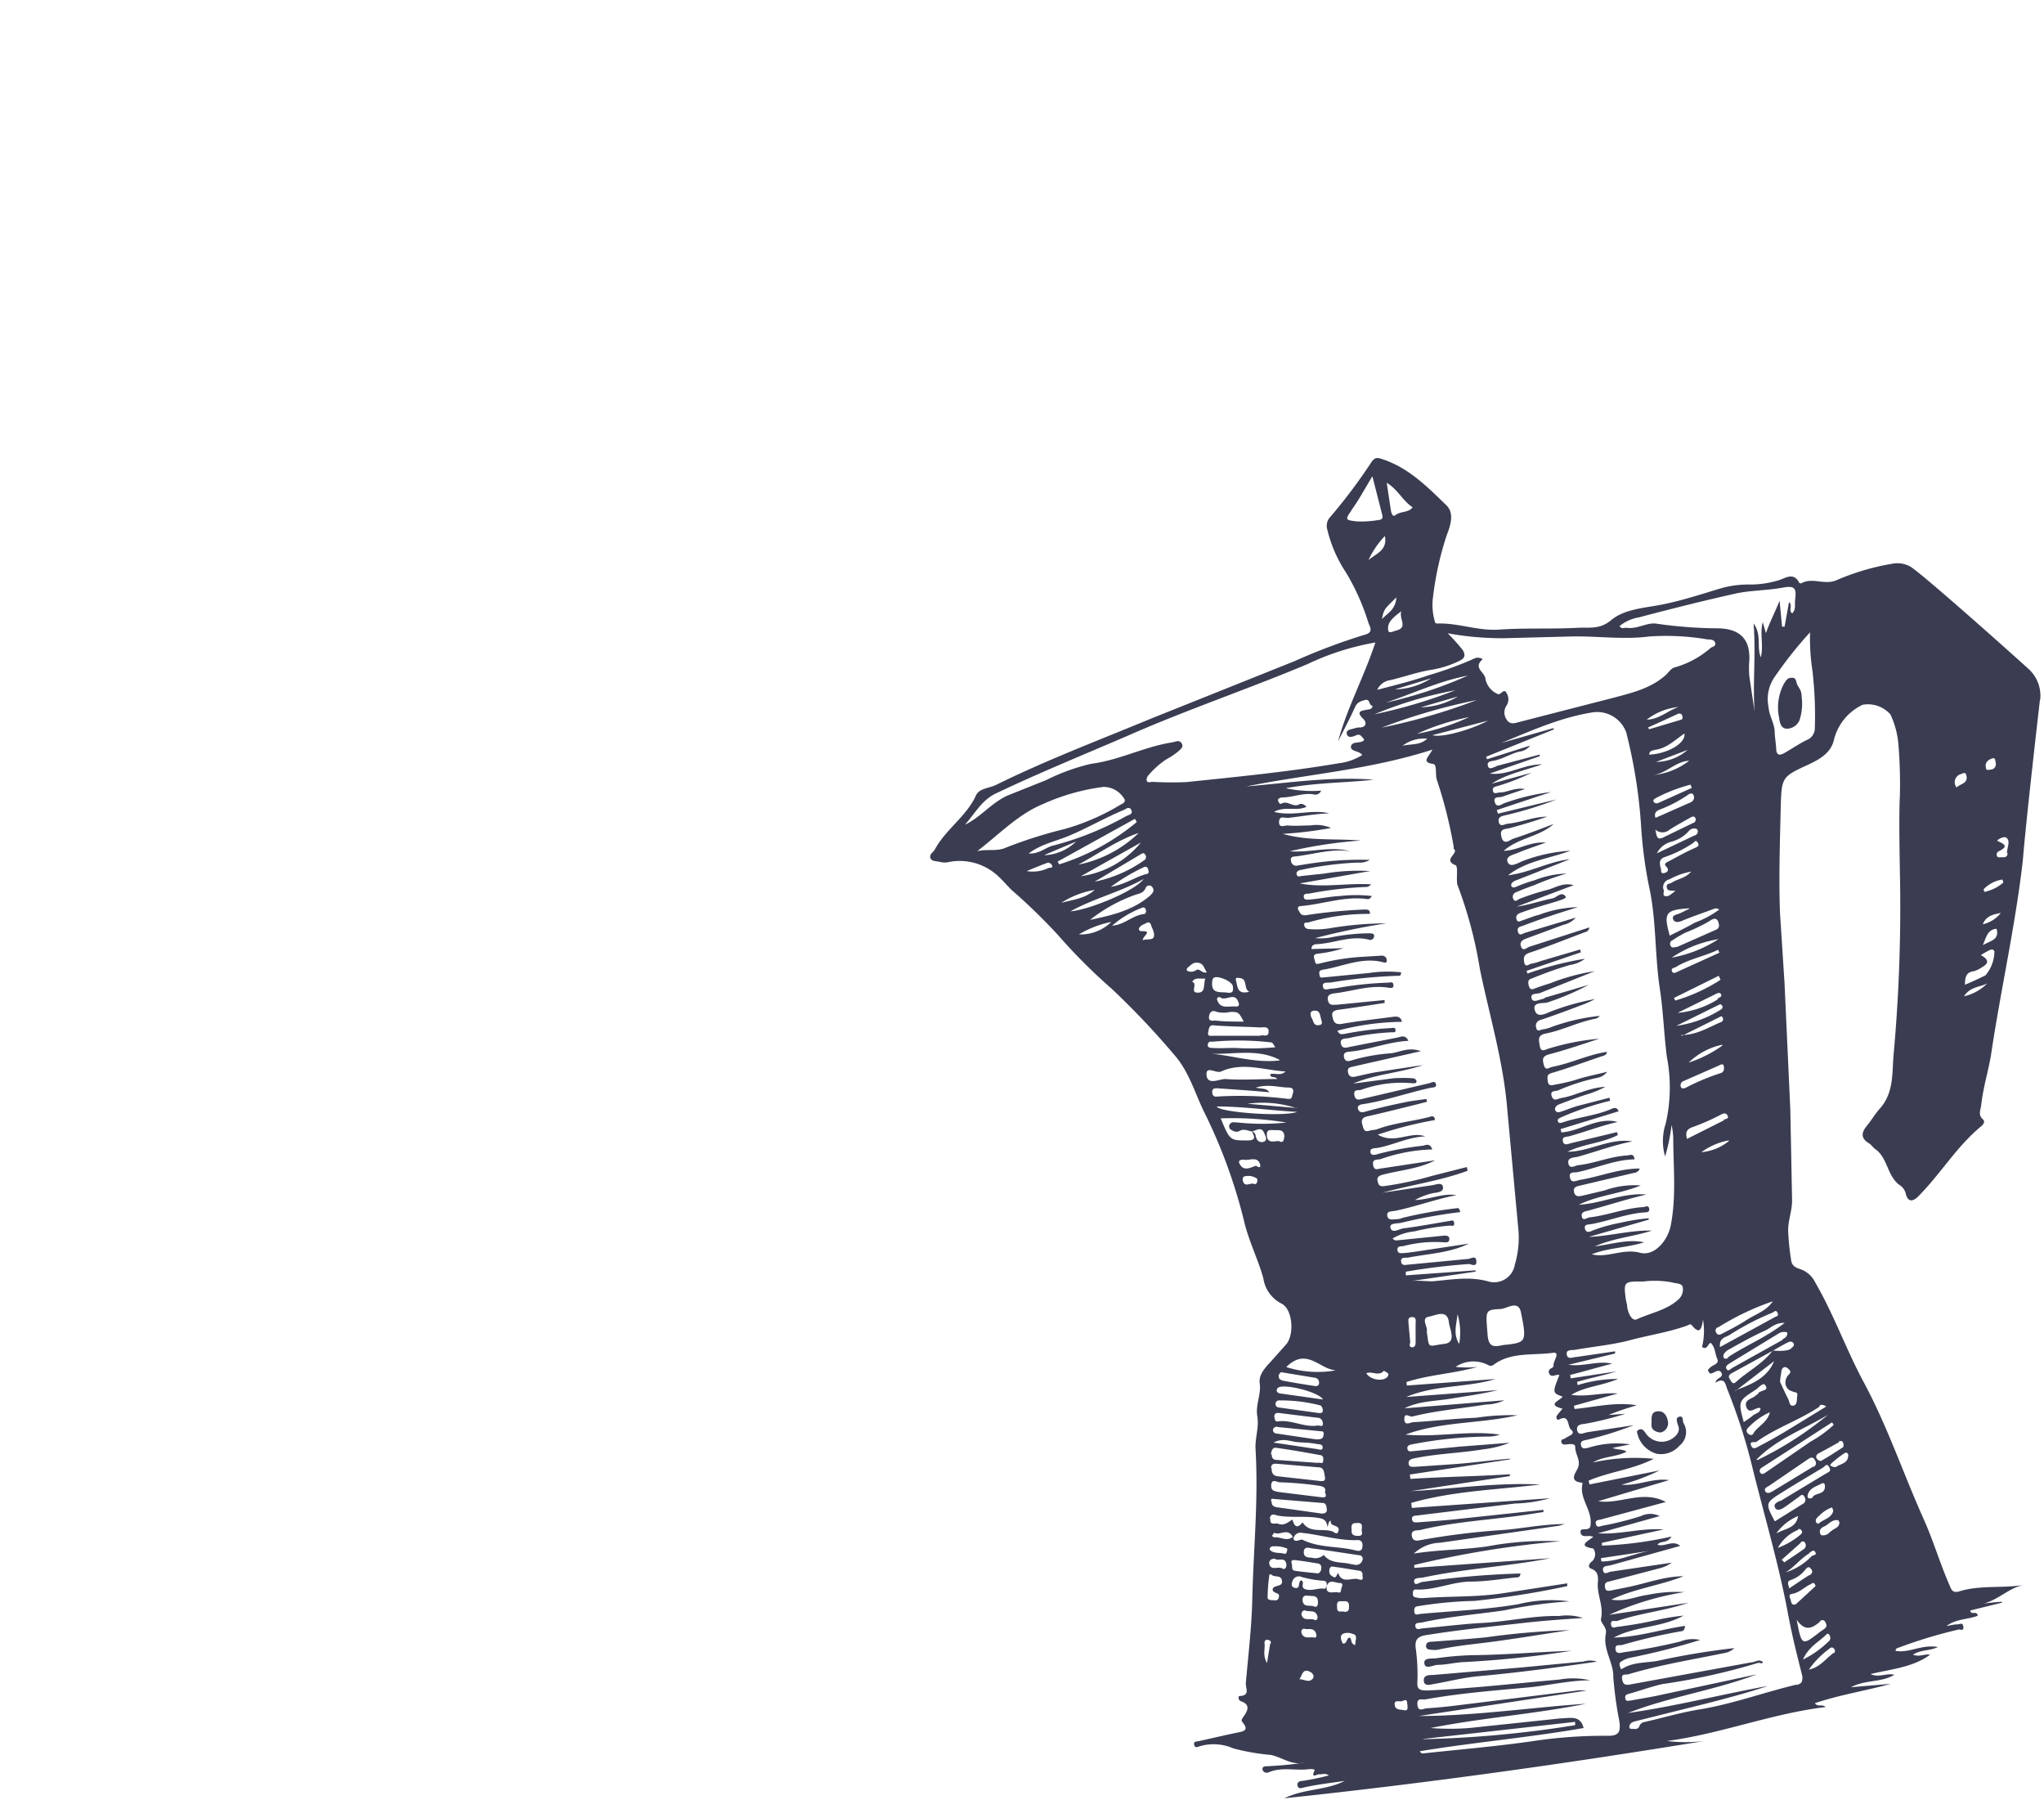 <svg xmlns="http://www.w3.org/2000/svg" width="469" height="413" fill="#3a3c51" fill-rule="evenodd" xmlns:v="https://vecta.io/nano"><path d="M363.304 381.15l-13.947 1.33-20.576 1.753c-.865 0-2.217 0-2.084 1.354s1.53.843 2.416.688c3.35-.577 6.652-1.443 10.023-1.753 9.135-.82 18.248-2.042 27.294-3.35-1.014-.336-2.108-.344-3.126-.022zm-33.464.755c1.93 0 3.836-.5 5.765-.62 8.362-.426 16.696-1.292 24.967-2.596-7.606.244-15.2.93-22.86.998a71.68 71.68 0 0 0-8.159.71c-1.02.133-2.97-.2-2.727 1.22s1.95.333 3.015.3zm-1.5-3.463c.514.073 1.037.073 1.552 0 4.057-.9 8.182-1.265 12.283-1.797 6.03-.8 12.018-1.798 18.05-2.707a179.22 179.22 0 0 0-19.357 1.664c-4.102.4-8.226.688-12.328.998-.687 0-1.308.156-1.33.932s.554.866 1.13.9zm56.982-53.455c-.9.2-.554 1.132-.3 1.953a2 2 0 0 1 .165 1.164 2.01 2.01 0 0 1-.519 1.055c-.447.527-1 .942-1.645 1.213s-1.325.4-2.014.346-1.36-.247-1.955-.595-1.104-.83-1.482-1.408c-.354-.466-.73-1.087-1.463-.777s-.466.666-.355 1.132c.288 1.063.848 2.032 1.626 2.8a6.31 6.31 0 0 0 2.809 1.627 5.63 5.63 0 0 0 2.841-.263 5.73 5.73 0 0 0 2.347-1.623 3.95 3.95 0 0 0 .865-5.237c-.2-.466.1-1.62-.9-1.398zm-4.246 3.617c.53-.136.988-.463 1.3-.917a2.22 2.22 0 0 0 .35-1.546c-.2-1.198-.82-2.463-2.217-2.396-1.974 0-1.464 1.864-1.574 2.973s.776 1.82 2.15 1.886zm29.952-173.122c-.954 0-1.308.754-1.73 1.42a11.51 11.51 0 0 0-1.064 7.811c.133 1.154.5 2.53 1.885 2.44a3.18 3.18 0 0 0 1.686-.579 3.17 3.17 0 0 0 1.108-1.396c.566-1.76.725-3.628.465-5.46a3.26 3.26 0 0 0-.576-1.93l-.244-.422-.178-.3c-.288-.643-.155-1.73-1.352-1.575zm57.095 5.036a8.3 8.3 0 0 0-.49-3.88 8.27 8.27 0 0 0-2.215-3.222c-7.36-6.656-25.055-22.344-27.183-23.498-1.244-.66-2.677-.873-4.058-.6a55.04 55.04 0 0 0-12.882 3.816c-2.772 1.132-5.477-.776-8.005.688a.52.52 0 0 1-.253-.018.51.51 0 0 1-.212-.137c-1.33-2.552-3.193-.977-4.8-.533-2.114.64-4.3.96-6.52.954a22.63 22.63 0 0 0-7.073.999c-4.3 1.3-8.558 2.685-12.97 3.572-4.035.82-8.647 1-11.75 3.573-2.617 2.22-5.078 1.642-7.606 1.775-6.03.333-12.128 0-18.16.422-4.834.332-9.335-1.554-14.08-1.398-.532 0-.6-.156-.7-.7a13.32 13.32 0 0 1-.354-5.392 71.36 71.36 0 0 1 3.215-14.379c.887-2.22 1.64-4.926-.155-6.657-4.302-4.172-8.58-8.52-14.524-10.518-1.108-.377-1.796-.643-2.638.577a126.08 126.08 0 0 1-9.778 12.981 3.07 3.07 0 0 0-.48 1.279 3.06 3.06 0 0 0 .125 1.361 30.48 30.48 0 0 0 4.19 9.631 51.75 51.75 0 0 1 5.167 11.494c.22.843 1.374 2.22-.532 2.818a136.71 136.71 0 0 0-16.275 6.102l-33.26 13.314c-11.82 4.904-23.814 9.43-35.3 15.1-1.552.777-3.835.754-4.6 2.374-2.218 4.882-6.963 7.8-9.468 12.45-.333.643-1.286 1.042-1.02 1.93s1.44.688 2.217.932c.685.166 1.4.166 2.084 0a12.92 12.92 0 0 1 6.112.308 12.93 12.93 0 0 1 5.285 3.087c1.02.954 1.93 2.04 2.927 3.018 3.753 3.26 7.32 6.726 10.687 10.384a128.07 128.07 0 0 0 12.173 12.183c5.2 4.883 10.1 10.07 14.7 15.532 3.06 3.573 4.434 8.188 6.408 12.404a120.65 120.65 0 0 1 9.357 25.363c.997 4.438 3.17 8.676 4.434 13.158a7.82 7.82 0 0 0 1.361 3.434 7.8 7.8 0 0 0 2.786 2.424c2.638 1.265 3.015 7.168 1.108 9.364l-3.326 3.728c-1.108 1.243-3.06 3.04-2.75 5.192.377 2.597-.998 4.882-.554 7.545s-.555 5.015-.4 7.6c.688 11.538-.487 23.055-.753 34.593-.156 6.4-.932 12.78-1.486 19.172 0 1.065.998 2.73-1.375 2.84-.5 0-.332.977.222 1.176 2.483.844 1.42 2.42.6 3.595-.377.533-.555.843-.2 1.243 1.597 1.908.2 2.108-1.286 2.396-2.905.6-5.787 1.287-8.692 1.93-.576.133-1.42 0-1.064.998.222.622.665.355 1.242.178a11.21 11.21 0 0 1 7.672.488 50.5 50.5 0 0 0 8.625 1.51c2.217.444 4.235 1.997 6.652 1.908l1.064-.155c-.35.088-.705.14-1.064.155-2.484.377-4.945.533-7.384.688-.488 0-1.264 0-1.175.688s.798.954 1.44.688c3.06-1.3 6.297-.267 9.424-.733.42 0 1.24 0 1.086.333-1.02 2.02.732.733 1.064.866s1.353-.4 2.218.266a60.02 60.02 0 0 1-5.965 1.243c-.953 0-1.44.443-1.197 1.198s.9.42 1.64.266c3.015-.666 6.097-.998 9.157-1.464-4.257 2.22-9.3 1.753-13.836 3.994 32.417-3.418 64.412-7.9 96.34-13.137a35.78 35.78 0 0 1-8.603 0c12.328-1.62 23.947-6.28 36.43-7.788-.798-.777-1.774.1-2.46-.888 5.742-1.93 11.663-2.84 17.405-4.438l-9.135.777c3.437-1.797 6.962-1.02 9.978-2.862-1.885-.444-3.48.754-5.477-.156 4.923-1.176 9.7-1.53 13.66-4.438-1.22-.244-2.35.577-3.925 0 1.818-1.198 3.725-.82 5.72-1.753-3.68-.7-6.652 1.465-9.7.866 0-.62.488-.644.887-.8 4.45-1.664 9.006-3.035 13.636-4.105.4 0 1.176.4 1.02-.644s-.754-.577-1.22-.532c-.887 0-1.774.244-2.66.4 2.217-1.708 4.878-1.464 7.184-2.374-.2-1.3-1.508 0-1.73-1.198l7.294-1.798v-.2c-.953 0-2.75.244-4.146.377 3.415-.865 5.898-3.728 9.357-4.283-5 .888-10.1 0-14.967 1.5-1.263.377-1.773 0-2.217-1.265-2.217-4.97-3.725-10.23-5.964-15.222-4.7-10.473-8.36-21.413-13.814-31.53-4.013-7.456-6.85-15.533-11.086-22.8a5.97 5.97 0 0 0-1.407-1.89 5.92 5.92 0 0 0-2.03-1.194c-1.065-.333-1.974-.8-2.107-2.064a57.77 57.77 0 0 1-.687-6.834c0-2.397.953-4.616.9-7.012l-.4-20.636-1.33-29.1-1.042-16.1c-.3-8.387-.001-16.775.2-25.14.177-5.925.554-6.2 6-8.72 2.505-1.154 5.344-2.552 6.142-5.658a12.04 12.04 0 0 1 2.378-4.874 12.03 12.03 0 0 1 4.274-3.336 6.9 6.9 0 0 1 3.46.284 6.88 6.88 0 0 1 2.882 1.935c1.02 2.164 1.644 4.494 1.84 6.878a111.76 111.76 0 0 1 .333 11.916c-.266 4.616 0 16.22 0 17.153a373.17 373.17 0 0 1-1.486 42.582c-.288 4.193 0 8.498-3.193 11.982-1.042 1.198-1.862 2.596-2.86 3.817-1.308 1.575-1.508 2.906.488 4.082.5.3.843.9 1.33 1.243 2.927 1.997 2.75 6.08 5.544 8.232a3.24 3.24 0 0 1 1.485 1.886c.466 2.108 1.62 2.22 3.193.5 4.967-5.082 8.67-11.295 14.213-15.844.532-.444.887-1.087.3-1.575-1.13-1-.465-2.22-.355-3.173.4-3.817 1.53-7.5 2.218-11.317 2.217-15.044 5.654-29.934 7.36-45.1.577-7.4 2.883-27.737 3.903-36.613zm-149.933-49.77c2.616 1.575 3.703 4.216 5.942 5.614-.975 1.33-2.77.843-3.97 1.82-.62.5-.9-.488-1.02-1.087l-.953-6.346zm3.326 29.468c-.532 1.93 1.64 3.683-1.175 4.438-.688.177-1.685.732-1.796 0-.355-1.798.953-2.885 2.97-4.438zm-4.435 1.797c.466-2.22.466-2.22 3.326-4.97-.2 2.75-1.84 3.483-3.326 4.97zm-3.06-13.58a19.99 19.99 0 0 1 3.748-5.481c.643 3.284-2.04 4.04-3.703 5.48h-.045zm-3.924-11.428c1.64-2.22 2.95-4.704 4.8-7.744l2.217 8.676c.333 1.154-.133 1.3-1.108 1.398a23.41 23.41 0 0 1-4.745.267c-2.572-.3-2.705-.378-1.1-2.597h-.044zm-85.898 78.263c4.923-3.75 9.313-8.388 14.923-10.74 4.464-2.04 9.2-3.394 14.08-4.016a5.49 5.49 0 0 1 2.589.649c.797.425 1.476 1.04 1.98 1.792.9 1.065-.288 1.398-.82 1.73-3.927 2.36-8.146 4.196-12.55 5.458a104.31 104.31 0 0 0-13.437 4.238c-2.13 1.043-4.523.3-6.763.888zm38.337 2.064a29.8 29.8 0 0 1-11.375 4.926l10.488-6.236c.333-.2.82-.554 1.1 0a.9.9 0 0 1 .176.337.92.92 0 0 1 .02.38c-.02.126-.07.247-.142.353s-.166.196-.276.262v-.022zm.466 3.173c-2.572.688-4.8 2.374-8.115 2.93a44.61 44.61 0 0 1 7.405-4.438c.5-.267.998-.266 1.175.488s.133.888-.465 1.043v-.022zm-14.945.466l13.725-7.7a21.68 21.68 0 0 1-13.725 7.722v-.022zm-.576-2.663c4.567-2.463 8.87-5.57 13.8-7.234a27.88 27.88 0 0 1-13.791 7.256v-.022zm-4.435 0l-.377-.666 17.74-9.808.42.733a51.92 51.92 0 0 1-17.805 9.719l.022.022zm-3.303-2.22l7.16-3.04a11.08 11.08 0 0 1-7.184 3.129l.023-.1zm18.67-8.876c-5.367 3.018-11.107 5.316-17.073 6.834-1.663.533-3.016 1.9-5.322 1.73 2.994-2.22 6.364-2.818 9.38-4.105 4.212-1.775 8.16-4.083 12.372-5.836.576-.244 1.375-.998 1.818 0s-.643 1.065-1.175 1.398v-.022zm-17.738 11.85a8.24 8.24 0 0 1-5.1.755c1.64-.666 3.26-1.354 4.922-1.953a1.31 1.31 0 0 1 .8.488c.5.755-.244.644-.555.755l-.066-.045zm10.5 5.082c-2.218 2.02-5.056 2.22-7.672 2.973a20.18 20.18 0 0 1 7.672-2.973h0zm-5.632 4.948c5.432-3.018 11.463-4.438 16.873-7.456-2.173 2.93-13.237 7.3-16.895 7.412l.022.044zm1.95 5.303a22.92 22.92 0 0 1 7.494-2.907 10.11 10.11 0 0 1-3.452 2.205c-1.288.493-2.664.716-4.042.658v.044zm7.627-1.997c1.965-1.73 4.216-3.104 6.652-4.06.444-.2.843-.333 1.087.2s0 1.1-.3 1.132c-2.682.244-4.523 2.507-7.45 2.685v.044zm9.668 2.397c-.288 1.02-1.597.488-2.572.887-.1-.954 2.527-2.22-.488-2.063-.133 0-.466-.4-.42-.533.266-.843 1.108-.998 1.773-1.376a.64.64 0 0 1 .29-.113.6.6 0 0 1 .3.036.66.66 0 0 1 .256.178.64.64 0 0 1 .142.277c.3.932.9 1.886.7 2.662v.045zm-.754-9.475c-4 3.528-8.87 4.615-13.925 5.703a35.98 35.98 0 0 1 10.29-5.725c.975-.333 1.973-.422 2.46-1.576a.87.87 0 0 1 .673-.589c.155-.027.315-.012.462.045a.87.87 0 0 1 .373.278c.376.488.532 1.043-.333 1.82v.045zm.155-25.918c-.42 0-.998.178-1.086-.377a1.55 1.55 0 0 1 .077-.63 1.54 1.54 0 0 1 .322-.546 19.92 19.92 0 0 1 4.146-3.683 15.83 15.83 0 0 0 2.616-1.731c.533-.466 1.442-1.087.843-1.953s-1.308-.3-2.217-.177c-6.342.998-12.084 4.083-18.515 4.904a46.82 46.82 0 0 0-10.354 3.75l-8.382 3.35c-3.97 1.576-6.452 5.082-10.243 6.88 2.217-2.42 3.813-5.592 7.006-7.123 9.9-4.726 20.1-8.876 30.155-13.203 13.592-6 27.672-10.74 41.375-16.486a59.79 59.79 0 0 1 15.654-4.993c-2.64 7.966-6.475 14.956-8.56 22.655 1.33-2.618 2.705-5.214 3.925-7.9.487-1.065 1.22-1.265 2.217-1.553 1.33-.378.842 1.33 1.752 1.287 0 .754-.6.82-1.087.9-1.44.267-2.882.355-.953 2.22.665.644.73 1.82-.843 1.886a3.14 3.14 0 0 0-1.042.134c-.776.3-2.217.288-1.973 1.33s1.33.7 2.217.3 1.22.42 1.73.887c0 .156 0 .355-.2.444-.9.6-2.75 0-2.794 1.42 0 1 1.907.82 2.594 1.798a12.83 12.83 0 0 1-5.32 1.886c-11.597 1.974-23.304 3.106-35 4.327a80.13 80.13 0 0 1-8.07-.067v.044zm72.572-24.408a98.44 98.44 0 0 1-18.781 6.191c6.253-2.108 12.24-4.95 18.78-6.2h0zm-16.696 3.15l8.337-2.552a16.13 16.13 0 0 1-8.337 2.552h0zm36.407 8.876l-12.017 3.417c6.94-2.818 13.747-5.947 21.197-7.056a7.08 7.08 0 0 1 4.554 1.013 7.1 7.1 0 0 1 2.94 3.624c1.8 7.074 2.953 14.303 3.415 21.6a100.57 100.57 0 0 0 2.062 14.911c1.42 7.345 1.1 14.823 2.217 22.2.8 5.192.954 10.473 1.62 15.688.988 5.08.897 10.312-.266 15.355a12.68 12.68 0 0 0-.133 7.5c.714-2.354 1.2-4.768 1.485-7.212a16.96 16.96 0 0 1 .377 2.663c0 6.768.754 13.558-.554 20.326-.665 3.506-3.747 7.2-7.05 6.324-4.013-1.043-7.383 1.264-11.086.355 3.836-1.53 8.07-1.487 12.017-2.752-3.747-.8-7.34.444-11.308.932 4.435-1.953 8.87-2.22 13.104-3.617-4.9-.133-9.6 1.265-14.48 1.443l13.725-3.95v-.333a50.96 50.96 0 0 0-6.496 1.043c-2.17.4-4.3.995-6.364 1.775-.5.244-1.463.7-1.75-.377s.73-.977 1.33-1.065c4.08-.733 7.982-2.352 12.15-2.707.598 0 1.42 0 1.24-.888s-.887-.355-1.374-.333c-4.17.244-8.07 1.864-12.218 2.352-.643 0-1.685 1.087-1.884-.333-.133-.976.953-1.065 1.707-1.264 4.435-1.22 8.714-2.597 13.148-3.64-5.365-.465-10.22 2.042-15.52 2.353 4.434-2.22 9.6-2.508 14.2-4.438-2.822-.202-5.654.2-8.315 1.154l-5.166 1.22c-.82.177-1.596.222-1.818-.9s.643-1.265 1.397-1.442l12.35-2.907a1.49 1.49 0 0 0 .818-.296 1.48 1.48 0 0 0 .512-.703c-4.745 0-9.113 1.842-13.658 2.597-.954.155-1.996.932-2.35-.533s1.108-1.087 1.773-1.242c4.435-.955 8.493-2.84 13.06-2.93-.2-1.508-1.086-.93-1.663-.9-3.836.222-7.405 1.775-11.086 2.22-.82 0-2.107 1.1-2.44-.355s1.308-1.332 2.217-1.576c4.146-1.154 8.204-2.685 12.46-3.506-5.2-.843-9.778 2.352-14.878 2.375 3.66-1.82 7.916-1.953 11.552-3.84l-.2-.666-10.444 2.507c-.643.156-1.73.733-1.973-.4s.776-.976 1.463-1.154c3.703-1.02 7.295-2.418 11.087-3.284-4.568-1.22-8.515 2.108-12.883 2.397l-.2-.755 13.304-4.083c-.377-1.198-1.353-.665-1.93-.42-3.525 1.442-7.34 1.775-10.93 2.973-.5.155-.9.222-1.064-.288s.377-.7.754-.888c3.627-1.595 7.4-2.865 11.24-3.794l-.155-.7-7.228 1.863c-1.264.356-2.506.866-3.747 1.287-.488.156-1.087.4-1.42-.2s.22-1.176.776-1.398c2.217-.843 4.434-1.7 6.652-2.374 1.397-.428 2.75-.993 4.035-1.687-4.013.244-6.896 2.064-10.1 2.574-.842.133-1.75.932-2.217-.42s.865-1.088 1.486-1.332a45.78 45.78 0 0 1 9.024-2.885 3.63 3.63 0 0 0 2.217-1.375c-2.46.62-4.967 1.087-7.36 1.886-1.523.445-3.07.8-4.634 1.065-.843.177-1.53.355-1.663-.932s0-1.465 1.197-1.82c3.792-1.13 7.517-2.507 11.264-3.772.5-.177 1.064-.244 1.13-.998-4.302.62-8.204 2.618-12.44 3.417-.82.155-1.62 1.043-2.018-.377s-.333-2.064 1.308-2.508c3.725-.976 7.362-2.22 11.397-3.55a54.82 54.82 0 0 0-11.441 2.219c-.9.2-1.93 1.132-2.217-.6-.134-1.1-.688-2.397 1.33-2.796 3.947-.777 7.605-2.707 11.574-3.44.346-.1.645-.32.843-.62-3.733.387-7.404 1.23-10.932 2.508-.653.275-1.338.47-2.04.577-.533 0-1.353.798-1.575-.378a1.33 1.33 0 0 1-.08-.569 1.34 1.34 0 0 1 .167-.551 1.32 1.32 0 0 1 .383-.428 1.33 1.33 0 0 1 .528-.227c3.17-1.065 6.297-2.22 9.424-3.417 1.056-.373 2.08-.833 3.06-1.376a56.85 56.85 0 0 0-9.867 2.752c-1.22.466-3.26 1.686-3.88 0-.842-2.22 1.863-1.665 2.86-1.975a60.73 60.73 0 0 0 9.445-4.039l-9.756 2.863c-.244 0-.466.333-.7.355-.9.133-2.218.976-2.617 0-.488-1.42 1.153-1.043 1.93-1.354l12.506-4.992a46.83 46.83 0 0 0-10.2 2.773c-1.108.333-2.217.7-3.28 1.088-.666.244-1.286.665-1.62-.5s0-1.508.732-1.708c2.847-1.184 5.756-2.213 8.714-3.085a7.33 7.33 0 0 0 3.414-1.42c-4.483.734-8.9 1.87-13.17 3.395l-.222-.62 12.483-4.26-.2-.644-9.047 2.663c-.652.257-1.328.45-2.018.577-.598 0-1.552 1.176-1.773-.444-.156-1.087 0-1.62 1.286-2.064 4.3-1.442 8.536-3.15 12.793-4.748a1.13 1.13 0 0 0 .887-1.043l-13.77 4.438c-.62.2-1.44 1.154-1.885 0s.333-1.576 1.286-1.93l8.426-3.106a5.19 5.19 0 0 0 2.838-1.664L350 213.957c-.6.178-1.42.9-1.707-.244s.576-1.1 1.286-1.398c4.08-1.575 8.248-2.907 12.44-4.216a27.14 27.14 0 0 0-8.87 1.753c-1.286.3-2.505.843-3.747 1.243-.554.177-1.22.688-1.463-.3s.6-1.265 1.197-1.486c2.217-.82 4.68-1.532 7.007-2.22 1.153-.355 3.326-.977 3.148-1.3-.864-1.553-2.062.1-3.06.3-2.728.533-5.388 1.5-8.227 1.886l13.082-4.926c-2.594-.7-4.434.777-6.385 1.176a55.27 55.27 0 0 0-6.009 1.953c-.466.155-1.042.976-1.486 0a1.09 1.09 0 0 1-.103-.456 1.08 1.08 0 0 1 .098-.458 1.09 1.09 0 0 1 .28-.374c.12-.104.26-.178.412-.22 1.374-.6 2.77-1.132 4.2-1.642 2.398-1.03 4.856-1.9 7.362-2.64a21.39 21.39 0 0 0-7.317 1.531 32.74 32.74 0 0 0-3.947 1.376c-.5.2-1.087.5-1.375 0s.266-1.043.9-1.287l12.483-4.904c-4.9.555-9.223 3.085-14.168 3.684 4.168-3.306 9.5-3.84 14.3-5.636a36.83 36.83 0 0 0-10.975 2.374c-1.042.42-2.883 1.642-3.437.2s1.552-1.665 2.66-2.22c1.862-.755 3.77-1.376 6.12-2.22-3.725-.3-6.453 1.84-9.668 1.886 3.348-2.996 8.115-3.173 11.464-6.147-3.06 1.132-6.12 2.352-9.224 3.35-.82.266-2.218 1.664-2.75-.355s.776-1.753 1.907-2.064c2.883-.776 5.72-1.62 8.56-2.618-3.038 0-5.8 1.265-8.87 1.598-.776 0-1.907.976-2.218-.378s1.043-1.398 1.93-1.642a83.87 83.87 0 0 0 11.331-3.528l-13.437 3.262-.288-.82 12.46-4.15a49.58 49.58 0 0 0-10.621 2.529c-.665.222-1.752 1.176-2.217 0-.665-1.642.953-1.198 1.707-1.464 1.508-.555 3.038-1.043 5.144-1.753-2.483-.378-4.08.82-5.83.798-.532 0-1.375.533-1.53-.4s.643-.932 1.242-1.132a49.62 49.62 0 0 0 7.627-2.995l-9.157 2.507c3.436-2.22 7.383-2.973 11.574-4.438-4.435 0-7.872 2.663-11.996 2.108l11.442-3.972v-.377l-9.6 2.552c-.244 0-.466.266-.7.288s-1.242.755-1.552-.155.355-1.1 1.02-1.22c2.373-.355 4.435-1.9 6.652-2.22.8-.204 1.493-.665 1.995-1.3l-9.9 3.128-.2-.577 15.52-6.257-.045-.266zm28.337-3.196c.5-.222 1.065-.244 1.22.5s-.222.754-.688.887l-6.984 2.086-.177-.444c2.195-.954 4.4-1.997 6.607-2.995l.022-.045zm-6.895 1.2c2.092-1.598 4.587-2.58 7.206-2.84-2.484.866-4.48 2.84-7.206 2.885v-.044zm1.707 7c2.75-.3 4.634-2.22 6.873-3.772.355 2.22-3.8 4.638-8.07 4.86-.022-.777.6-.977 1.198-1.043v-.045zm7.605 0a11.23 11.23 0 0 1-7.228 2.752l7.228-2.752zm.355 2.486a16.08 16.08 0 0 1-8.426 3.306c3.127-.3 5.233-3.13 8.404-3.306h.022zm-7.605 8.542c2.518-1.326 5.182-2.353 7.937-3.062l.267.755-7.76 3.484c-.154.048-.318.057-.477.026a.97.97 0 0 1-.432-.204c-.355-.5.066-.8.466-1h0zm.975 2.62a30.87 30.87 0 0 0 6.209-3.24c.4-.288 1.153-.82 1.485.1a1.24 1.24 0 0 1-.754 1.531l-8.026 3.55c-.466-1.332.465-1.687 1.086-1.953h0zm2.217 4.593c1.553-.976 3.15-1.842 4.745-2.75.377-.222.843-.378 1.1.155.05.1.078.2.08.324s-.018.224-.063.327a.76.76 0 0 1-.194.271c-.083.076-.182.132-.3.165l-7.05 3.417c-1.33.6-1.375-.5-1.663-1.864a2.46 2.46 0 0 0 3.324-.044h0zm.422 2.796a8.08 8.08 0 0 0 3.902-2.419 1.65 1.65 0 0 1 .75-.518c.293-.098.6-.1.912-.036.155 0 .4.355.42.576 0 .822-.62.932-1.175 1.177l-8.226 3.905c.34-.67.82-1.257 1.4-1.72s1.274-.793 2.005-.964zm.887 11.317c-.887.5-1.464 1.398-2.44 1.176-.643-.156-.156-.9-.3-1.376-.1-.248-.143-.515-.128-.782a1.83 1.83 0 0 1 .216-.762 1.81 1.81 0 0 1 1.243-.919 15.9 15.9 0 0 1 4.966-1.775c-1.286 1.53-3.082 1.642-4.434 2.53-.444.3-1.353.156-1.153 1.132s1.153.555 1.95.8l.1-.022zm-1.42-6.88c-.555.266-1.42.6-.776 1.242s.554 1.2-.2 1.465c-1.197.444-.887-.688-.953-.843-.488-1.487-.333-2.374.842-2.752 2.297-.784 4.48-1.866 6.497-3.217.3-.2.598-.82 1.02-.2s.3.9-.355 1.22c-2.018.865-4.035 1.974-6.075 3.084zm4.567 10.962c-.776.355-1.53.776-2.217 1.065s-1.863.42-1.508 1.33 1.353.7 2.217.3c2.33-.977 4.745-1.753 7.118-2.663a1.21 1.21 0 0 1 .643-.098c.22.027.426.115.6.253-1.708 1.264-3.6 2.273-5.588 2.996-1.862 1.087-3.814 1.997-5.765 2.995-1.463-5.26-1.02-5.924 4.5-6.28v.1zm23.725 110.814c1.242.156 1.087.355.998 1.22s0 1.82-.887 1.952-.865-.954-1.153-1.53c-.687-1.3-1.286-2.685-1.862-3.905a12.75 12.75 0 0 1 .2-1.753c.155-.62 0-1.53.93-1.664.266 0 .62.266.865.488.865.776-.1 1.198-.4 1.73-.865 1.5-.133 3.15 1.308 3.35v.1zm-4.567-9.386h-.1c-2.218 2.95-5.677 4.682-8.382 7.145-.754.688-1.02-.133-1.352-.62-.665-.932.133-1.243.7-1.576l9.047-4.948c1.13-.644 2.217-1.287 3.392-1.886.444-.244 1.065-.444 1.42.133s-.244.888-.598 1.243-1.84.665-4.124.42v.1zm-3.393 9.852c0 .133-.3.155-.443.3-.82.887-2.905.954-2.218 2.773s2.218-.2 3.215.2c0 1.132-1.153 1.176-1.75 1.7s-1.264.932-2.084 1.508c-1.287-4.792-1.3-4.837 2.75-7.433.687-.444 1.752-1.864 2.217-.976.93 1.287-1.197 1.043-1.685 1.84v.1zm2.66 4.438c-.754 2.352-2.838 3.04-3.77 4.704-.22.422-.753.377-1.153 0-.753-.6-.177-1.242.178-1.553 1.357-1.406 2.967-2.542 4.745-3.35v.2zm-7.85-5.104l8.87-6.834c-1.552 3.84-5.166 5.326-8.87 6.68v.155zm10.776-11.693l-11.486 6.4c-.42.244-.9.9-1.308.3s.155-1 .754-1.376l10.93-6.657a2.43 2.43 0 0 1 1.06-.471c.386-.07.783-.045 1.157.072.1.932-.5 1.264-1.086 1.597l-.022.156zm-12.44 4.082c-.377.245-.932.4-1.087-.2s.555-1.3 1.1-1.62c2.816-1.553 5.6-3.15 8.514-4.438 1.22-.555 2.218-1.797 4.435-1.753-4.346 3.395-8.914 5.17-12.95 7.855l-.022.155zM395.55 257l-8.47 4.26c-.355-1.398-.2-2.22 1.353-2.73 2.22-.803 4.384-1.76 6.474-2.862.7-.355 1.197-.4 1.508.3s-.377.643-.843.865l-.022.155zm1.13 4.75c-1.793 1.468-4 2.357-6.297 2.552a15.33 15.33 0 0 1 6.319-2.707l-.022.155zm-2.617 42.848a59.83 59.83 0 0 1 12.706-6.08c-1.464 2.22-3.947 2.93-5.987 4.26s-3.636 2.108-5.5 3.085c-.42.222-1.02.577-1.375 0a.89.89 0 0 1-.109-1.146.86.86 0 0 1 .31-.274l-.045.155zm1.1-64.727a28.17 28.17 0 0 1-7.694 3.883c2.136-2.078 4.82-3.502 7.738-4.105l-.044.222zm-9.312-2.22l8.558-4.26c.3-.134.62-.466.843 0a.74.74 0 0 1 .113.3.69.69 0 0 1-.03.319c-.034.103-.1.197-.167.274s-.17.136-.27.172c-2.838 1.176-5.543 2.973-9.113 2.973l.067.222zm8.226-8.365a20.85 20.85 0 0 1-9.158 3.062l8.626-4.26c.465-.222 1.064-.577 1.352 0s-.377.688-.776 1l-.044.2zm2.793 76.93a60.55 60.55 0 0 1 9.779-5.082c.465-.177.842-.8 1.197 0s-.177.777-.6 1l-12.594 6.88c-.222-2.175 1.264-2.197 2.217-2.796zm-13.303-86.54a26.88 26.88 0 0 1 10.731-4.238 28.98 28.98 0 0 1-10.73 4.238zm0-3.86c1.003-.683 2.047-1.306 3.126-1.863 1.945-.755 3.828-1.66 5.632-2.708.4-.3 1.486-1.02 1.93.222.222.644.377 1.42-.5 1.798l-8.87 3.927c-.843.1-1.308.355-1.552-.222a.93.93 0 0 1 .244-1.22v.066zm.7 6.17c3.104-1.975 6.652-2.552 9.956-4.105l.288.666-9.778 4.438c-.377.177-.865.4-1.1-.2s.244-.644.62-.888l.022.1zm10.1 1.864l.42.9a39.58 39.58 0 0 1-10.4 4.77l-.288-.6 10.266-5.08zm-.3 6.812c.4-.2.776-.488 1.064 0s0 .8-.466 1.043a25.76 25.76 0 0 1-10.022 3.617l9.424-4.66zm.598 13.647c.444-.266.8-.244.887.377s0 1.265-.754 1.487a50.99 50.99 0 0 0-8.004 3.35c-.355.178-.953.3-1.13-.222a1 1 0 0 1-.059-.395 1 1 0 0 1 .097-.388 1.02 1.02 0 0 1 .239-.321 1.01 1.01 0 0 1 .344-.205l8.38-3.683zm-21.596 53.92c-.576-4.282-.488-4.282 3.97-4.26 2.162-.273 4.353-.213 6.497.178.9.288 2.217.155 2.55.998a3.08 3.08 0 0 1-1.108 3.062c-2.66 2.375-6.275 2.974-9.424 4.438-1.22.555-2.217-1.908-2.217-3.328a10.35 10.35 0 0 1-.266-1.176v.088zm-44.4-129.587l12.75-3.328c-4 2.152-10.7 3.972-12.75 3.328zm-3.392-.377a53.84 53.84 0 0 1 11.84-3.772 51.45 51.45 0 0 1-11.84 3.817v-.045zm2.217 1.154c-1.597 1.598-3.77 1.176-5.7 1.664 1.603-1.223 3.602-1.808 5.6-1.642l.1-.022zm-10.466-2.507a137.72 137.72 0 0 1 21.818-6.324 137.9 137.9 0 0 1-21.818 6.324h0zm8.87-4.638l8.626-2.507c-2.608 1.57-5.582 2.428-8.626 2.485v.022zm7.983-3.905a119.32 119.32 0 0 1-18.493 5.48c5.964-2.495 12.18-4.34 18.537-5.503l-.044.022zm-52.328 69.32c-1.597-.2-3.703.355-3.415-2.463a1.42 1.42 0 0 1 .31-.9c.842-.666 4.28.732 4.434 1.93s-.066 1.62-1.33 1.442zm2.638 2.22c.355 1.1-.465 1.02-1.064.954-1.574 0-3.17.488-3.814-1.42-.056-.1-.074-.22-.052-.333a.49.49 0 0 1 .175-.287c.1-.072.204-.1.32-.106a.49.49 0 0 1 .312.127c1.22.843 3.304-1.398 4.08 1.065h.044zm-5 2.22a7.1 7.1 0 0 0 3.104 0c1.863 0 1.907 0 3.083 2.22-2.395 0-4.435 0-6.52-.244-.466 0-1.64.332-1.442-.954s.932-1.376 1.73-1.066l.044.045zm4.9-7.8c2.44 0 1.065 2.374 2.55 3.173-2.572.666-2.66-.887-2.95-2.22-.133-.555-.354-.976.355-.998l.044.044zm-5.4 10.895c3.46.266 6.94.266 10.422.466.7 0 2.062-.377 1.973 1.02s-1.264.532-1.996.887H278.51c-.7 0-1.552.267-1.264-.932.177-.887.2-1.642 1.463-1.442zm-.842 3.772a65.46 65.46 0 0 1 13.902.133c.244 0 .42.5.887 1.1-3.08.297-6.18.35-9.268.155-1.73 0-3.48.133-5.2 0-.3 0-.975 0-1.042-.532a.84.84 0 0 1 .012-.339c.027-.1.077-.215.145-.306a.85.85 0 0 1 .253-.225.87.87 0 0 1 .322-.107v.1zm15.72 4.26c-5.388.643-10.4-1.043-15.52-1.53 5.2.155 10.643-1.2 15.543 1.398l-.022.133zM272.59 221.9c.643-.466 1.108-1.176 2.217-1.065 1.397.156 1.42 1.243 2.106 2.22-1.286.3-1.596-1.1-2.527-.466-.274.178-.587.285-.912.313a1.96 1.96 0 0 1-.95-.157c-.355-.067-.266-.577.067-.844zm3.97 2.552c-.5 1.553.155 3.44-1.974 3.24-1.463-.133.266-2.02-1.042-2.485.732-1.088 1.774-.622 3.016-.733v-.022zm.288 22.2c-.222-2.375 2.217-.3 3.348-.866 4.9-2.22 9.845-.288 14.767 0-1.1 1.088-2.35.333-3.503.6 0 1.088 1.086.356 1.596 1.132-4.146 0-8.07.3-11.95 0-1.42.045-3.947 1.42-4.257-.776v-.1zm1.308 3.927c-.1-.976.665-.954 1.22-.932l7.028.5 4.878.4c-.798-1.043-1.774-.688-3.126-1.065 2.95-.888 5.32 0 7.672 0 .598 0 1.13.4.842 1.265s-.133 1.42-1.153 1.33a88.24 88.24 0 0 0-16.297-.532c-.123.03-.252.03-.376.005a.87.87 0 0 1-.343-.155c-.102-.076-.185-.174-.245-.286s-.094-.236-.1-.363v-.178zm19.423 3.595l-11.33-.976c3.807-.533 7.685-.176 11.33 1.043v-.067zm-18.36-.355c6.142 0 12.04.888 18.448 1.243-3.326 1.176-17.383.133-18.448-1.154v-.1zm8.47 17.752c-.82-.3-2.084.887-2.505-.688-.155-.555 0-1.02.643-1.088.924-.154 1.87.06 2.638.6.133.9-.22 1.398-.776 1.176h0zm.466-4.15c-1.397.5-2.883 1.332-3.77-.532-.422-.888.7-.9 1.175-.844 1.24.156 2.95-.798 3.547.977.333.998-.465.754-.864.4h-.1zm0-6.5c0-.6-.2-1.176-.887-1.398.5 1.154 1.153 2.108-1.13 2.086-3.924 0-3.924 0-6.053-5.06 5.052-.184 10.1.136 15.1.954-3.686.38-7.4.38-11.087 0-.798 0-1.64-.355-2.04.622-.042.158-.044.324-.005.483s.117.306.227.427c.643.4 1.375.865 2.217.355s1.84 0 2.75.155c.998-.2 2.217-1.243 2.838.4.222.577.9 1.598-.155 1.975a1.27 1.27 0 0 1-1.49-.495 1.26 1.26 0 0 1-.195-.526l-.1.023zm6.474 0c0 .865-.4 1.242-1.042.9s-2.927.932-2.904-1.553c0-1.087.554-1.087 1.64-1.02s2.33-.332 2.395 1.576l-.1.1zm11.597 53.476a23.87 23.87 0 0 1-11.087-.798c4.634-4.638 7.65.466 11.175.7l-.088.088zm-12.86 1.354c0-.488.465-.954.598-.976l7.827 1.287c.263.048.497.194.657.408a1.06 1.06 0 0 1 .208.746c0 .82-.665.776-1.13.7a198.85 198.85 0 0 1-7.184-1.2c-.4-.155-1.042-.355-.887-1.043l-.088.067zm-.133 2.596c1.24-1.043 9.356.932 10.332 2.685l-9.956-1.398c-.73-.2-.93-.82-.288-1.353l-.088.066zm-.555 3.684c0-.422.244-.622.577-.777a35.41 35.41 0 0 1 9.822 1.176c.135.153.248.325.333.5.288 1.02 0 1.3-.9 1.2l-9.07-1.265a.79.79 0 0 1-.324-.076.82.82 0 0 1-.263-.205.78.78 0 0 1-.167-.629v.067zm-.3 3.084c0-.777.332-1.087 1.153-.976l8.603 1.065c.798 0 1.308.4 1.397 1.287s-.555.555-1.175.5c-3.082.555-6.098-1.464-9.357-.9-.3-.022-.6-.466-.533-1.043l-.088.067zm.665 2.22l10.177 1c.62 0 .532.532.444.998-.155.8-.754.865-1.73.843l-9.002-1.33c-.42 0-.865-.333-.842-.843s.598-.777 1.042-.733l-.1.067zm5.255 3.55a23.35 23.35 0 0 1 4.146.4c.555 0 1.153.222 1.042.865s-.82.333-1.263.266l-10.023-1.5c2.506-1.3 4.324.045 6.187-.088l-.1.066zm-6.652 2.796c0-.776.355-1.686 1.064-1.575 3.46.466 6.896 1.087 10.333 1.708.665.1.62.8.554 1.3 0 .887-.865.244-1.175.465l-9.756-.7c-.687-.133-.865-.6-.865-1.264l-.155.066zm0 3.13c0-1.265.976-1.043 1.707-1l9.113.777c1.264 0 1.3.9 1.53 2.108s-.443 1.1-1.44 1l-9.534-1.066c-1.042-.2-1.264-.9-1.242-1.886l-.133.067zm0 3.86c.244-1.553 1.175-.7 1.973-.644 3.036.095 6.064.36 9.07.8 1.153.222 1.574.466 1.33 1.553.62 1.243-.3 1.132-.954 1.066l-9.58-1.176c-.798-.178-1.995-.178-1.773-1.665l-.067.067zm0 3.706c0-.378 0-.688.577-.533l11.24.932c.9 0 .9.865.976 1.575s-.7.9-1.242.844l-10.355-1.465c-.842-.177-1.108-.6-1.064-1.42l-.133.067zm-.288 4.016c.2-1.487 1.264-.82 2.018-.688 3.015.488 6.097 0 9.135.5 1.485.222 1.884.777 2.084 2.042.288-.577.1-1.176.776-1.443-.355 1.5 2.018.9 1.774 2.22s-.976.422-1.44.267c-2.218-.755-5.122.532-6.83-2.064-1.286 1.598-1.906.843-2.328-.643-.998.576-1.862 1.486-3.193.976-.665-.333-2.084.555-1.862-1.176h-.133zm.665 6.346a6.65 6.65 0 0 1 3.348.51c0 .644-.266 1.287-.554 1.2-1.13-.378-2.528 0-3.415-.9-.266-.488.355-.865.754-.865l-.133.066zm.62 2.95c.887.333 2.372-.577 2.528 1.3 0 .8-.533 1.088-.865.844-.976-.666-2.727.643-3.082-1.154-.045-.954.754-1.198 1.463-1.065l-.044.066zm-1.197 19.372l-.732 4.438c-1.087-1.953-.355-3.284-.577-4.57 0-.533.2-.82.754-.755s.776.355.7.82l-.155.067zm1.24-13.136c-.887.288-.93 1.087 0 1.442s.843.532.732 1.1a.78.78 0 0 1-.118.302.77.77 0 0 1-.231.227c-.092.06-.196.097-.304.113s-.218.01-.323-.02c-.598 0-1.596 0-1.596-.6a39.59 39.59 0 0 1 .377-4.949c0-.177 0-.577.532-.333.576.7 2.04 0 2.35 1.2s-.576 1.242-1.42 1.5zm8.537 21.124c-.843 1.087-1.996.133-3.082.155.665-.865.73-2.618 2.483-1.686.776.377.93 1.132.62 1.53h-.022zm.332-9.408c-.997-.222-2.394.466-2.904-1-.2-.577.155-1.176.798-.976s2.217-.488 2.594 1.33c.022.022.1.777-.488.644zm0-4.083c-.953-.422-2.372.4-2.882-1.02a.88.88 0 0 1-.042-.371.86.86 0 0 1 .114-.356c.064-.11.148-.204.25-.277a.88.88 0 0 1 .342-.15c.976.5 2.417-.244 2.905 1.22.177.5.022 1.287-.688.976v-.022zm-.155-3.085c-.865-.332-2.217.3-2.505-1.176-.133-.82.243-1.42 1.13-1.264s2.218-.178 2.35 1.065-.178 1.686-.954 1.398l-.022-.023zm2.97-4.66c-.1.22-.266.665-.332.643-1.508-.288-2.95.577-4.435.133s0-1.708-1.086-2.063c-.754.332 0 2.22-1.62 1.664-.62-.222-.576-.888-.377-1.354a1.56 1.56 0 0 1 .298-.638 1.55 1.55 0 0 1 .55-.44 1.56 1.56 0 0 1 .687-.153c.237.002.47.06.683.166a25.82 25.82 0 0 0 4.834.843c.93 0 .865.666.843 1.287.554-1.797 1.906-.776 2.926-.776s.577.8.444 1.22 0 1.198-.798.932-2.794.732-2.595-1.353l-.022-.1zm-8.004-5.17c-.222-.687.266-.82.665-.776 1.774.2 3.526.488 5.277.776.132.004.262.037.38.096s.222.144.305.247a.91.91 0 0 1 .18.745c0 .665-.42 1.154-.82 1.198-1.952-.222-3.592-.355-5.233-.6-.9-.133-.532-1.065-.732-1.664l-.022-.023zm13.17 9.72c0 .733 0 1.443-1.02 1.376-.555-.266-1.708.4-1.708-.865 0-.6-.3-1.73 1.065-1.553.7.022 1.64-.3 1.663 1.042zm1.42 9.032c-1.176-.4-.688-1.265-1.22-1.73-.887 0-.554 1.464-1.62 1.353-.42-.776-.753-1.753 0-2.22.35-.152.728-.23 1.1-.23a2.82 2.82 0 0 1 1.11.23c1.308.222.643 1.398.643 2.44l-.022.156zm1.663-16.02c0 .444.443 1.353-.976.887s-3.747 1.22-4.612-1.464c-.1.2-.244.377-.333.6-.377.843-.9.222-1.263 0s-.5-.888-.4-1.376.444-.7.643-.665c2.063.266 4.125.62 6.187.954.487.022.776.377.776.954l-.022.1zm-2.218-2.463c-2.217-.755-5 0-6.652-2.22-.37.34-.823.576-1.313.685a2.86 2.86 0 0 1-1.48-.064c-.9 0-1.885-.1-1.796-1.376s1.24-.843 1.84-.754c3.614.466 7.228 1.043 10.82 1.575.5 0 .82.267.865.866-.032.248-.124.485-.267.7a1.54 1.54 0 0 1-1.276.663 1.56 1.56 0 0 1-.72-.178l-.022.1zm2.218-4.305c0 1.33-.887 1.22-1.62 1.043-4-1.02-8.27-.533-12.106-2.42-.643-.3-1.996 1.1-2.218-.754-1.352 1.287-2.86 0-4.3.177-.178 0-.532-.3-.5-.377s.332-.4.5-.688c1.33.8 3.193-1.42 4.434 1.287a1.64 1.64 0 0 1 .256-.594c.124-.18.283-.33.467-.447s.4-.194.605-.228a1.6 1.6 0 0 1 .646.027c4.213.443 8.27 1.775 12.55 1.664.266-.045 1.308-.1 1.308 1.198l-.022.1zm-.1-4.04c-.333.5.576 1.73-.776 1.753-.688 0-1.708 0-1.62-1.264 0-.7-.266-1.73 1.042-1.665.643-.088 1.486-.1 1.308 1.065l.045.1zm10.42 40.474c0 .466.244 1.5-.687 1.287s-2.063 0-2.218-1.176c-.2-.932.444-.954 1.198-.865s1.663-1.043 1.663.643l.044.1zm-30.5-204.876c2.64-1.287 5.122 0 7.34-1.1-.5-.533-1.153-.82-1.663-.555-1.42.8-2.638-.954-4.057-.178-.5.267-.776-.466-.82-.8s.555-.576.932-.6c2.44 0 4.8-1.13 7.294-.7a1.37 1.37 0 0 0 1.663-.865 28.36 28.36 0 0 1-8.115-.555c7.184-1.33 13.725-1.22 20.177-1.953-9.778-.776-19.445.733-29.18 1.532 14.013-2.82 28.315-3.795 42.66-8.432-.843 1.686-2.64 2.884.155 3.284.953.133.465 2.22.842 3.572a105.44 105.44 0 0 1 3.881 15.377v.5c1.396 1.02-2.683 2.507.4 3.772.776.3 0 3.64.576 4.815 2.322 6.183 4.016 12.583 5.056 19.105 2.217 10.696 5.4 21.214 6.274 32.175l2.484 26.894a21.49 21.49 0 0 1-.754 8.632 4.86 4.86 0 0 1-.745 1.91 4.82 4.82 0 0 1-1.47 1.426 4.81 4.81 0 0 1-3.97.504c-4.28-1.177-8.492-.356-12.727 0-1.752 0-3.548-.3-5.278 0l15.2-2.22c-.133-.955 0-.2 0-.3l-16.03 1.154v-.843a143.89 143.89 0 0 1 14.4-1.753c.6 0 1.863.82 1.796-.644s-1.264-.577-1.862-.532l-13.46 1.287c-.732 0-1.774.488-1.95-.666s1.086-.82 1.662-.932c4.657-.9 9.468-1.043 13.88-3.195l-10.754 1.62c-1.308.2-2.617.4-3.947.533-.665 0-1.596.288-1.685-.7s.798-.777 1.353-.888c2.956-.775 6.017-1.074 9.068-.887.555 0 1.397.244 1.486-.622s-.665-.954-1.464-.865l-9.955 1c-.5 0-1.042.3-1.597-.378 1.527-.893 3.23-1.445 5-1.62a52.4 52.4 0 0 1 8.093-1.332c.488 0 1.13.3 1.042-.577s-.7-.532-1.197-.466c-3.503.577-6.984 1.243-10.488 1.687-.975.133-2.594 1.3-2.95-.2-.244-1.087 1.62-.865 2.55-1.1 4.442-1.08 8.943-1.894 13.48-2.44-.155-.577-.288-.977-.7-.9a103.82 103.82 0 0 0-12.55 2.219 3.69 3.69 0 0 1-1.286.31c-.798 0-2.018.4-2.217-.776s1.153-1 1.884-1.154c4.7-.976 9.246-2.663 14-3.595-3.17-.488-6.097 1.02-9.534 1.132a14.76 14.76 0 0 1 4.213-1.598c.887-.133 2.395-.222 2.217-1.398s-1.596-.532-2.505-.4l-11.33 1.708c6.874-1.886 13.304-2.73 19.5-5.037l-.2-.843-7.872 1.997c-3.633 1.06-7.338 1.853-11.086 2.375-1.264.133-1.308-.444-1.508-1.176s.178-1.154 1.02-1.398c4.058-1.1 8.36-1.332 12.195-3.35l-12.173 1.842c-.776 0-1.796.776-2.062-.733s.976-1.176 1.708-1.375a38.63 38.63 0 0 1 11.84-2.22c-.488-1.598-1.53-.954-2.217-.843-3.343.363-6.655.964-9.912 1.797-.73.2-1.862.688-2.04-.333s1.087-.865 1.774-.998c3.637-.7 7.007-2.486 10.798-2.62-3.46-1.265-7.006 1.886-10.886-.4 4.277-1.447 8.657-2.567 13.104-3.35 0-.666-.355-.954-.865-.82-4.08 1.132-8.337 1.42-12.328 2.907-.577.222-1.242.155-1.818.355-1.353.422-1.375-.555-1.64-1.398s-.155-1.598 1.042-1.864c3.88-.865 7.716-1.842 11.574-2.796l2.217-.577-.133-.643c-1.64.244-3.303.42-4.922.754-3.104.644-6.208 1.332-9.3 2.22-.776.2-1.198 0-1.442-.62s.156-1.02.932-1.132c5.32-.8 10.4-2.618 15.654-3.772.598-.133 1.485 0 1.264-.865s-1.065-.3-1.597-.178l-15.077 3.528c-.776.178-1.796.6-2.04-.82s.9-1.02 1.53-1.198a27.21 27.21 0 0 1 11.929-1.509c.443 0 .73 0 .798-.377s-.42-.777-.843-.777c-1.476-.1-2.958-.1-4.434 0l-9.246 1.22c5.144-2.22 10.798-2.44 16.03-4.26l-10.62 1.62c-1.663.266-3.282.7-4.923 1.043-.864.178-1.507 0-1.685-1.043s.488-1.1 1.198-1.265l15.52-3.528c-2.794-1.043-4.834.244-6.874.488a41.73 41.73 0 0 0-8.869 1.576c-.7.244-1.64.5-1.885-.688s.754-1.22 1.464-1.287c4.434-.422 8.603-2.22 13.303-2.463-.687-1.53-1.774-.888-2.594-.732l-10.665 2.085c-.798.156-1.907.644-2.217-.665s.953-1.176 1.707-1.3c3.274-.735 6.605-1.188 9.956-1.354.443 0 .953.133.864-.555s-.576-.4-1.086-.4a73.1 73.1 0 0 0-10.71 1.353c-.487 0-1.042.3-1.53-.754a60.11 60.11 0 0 1 14.812-2.041c-.377-1.465-1.44-1.22-2.483-1.088-3.77.5-7.54.9-11.286 1.554-1.708.288-1.974-.577-2.218-1.798s.843-1.353 1.84-1.487c3.392-.443 6.785-.998 10.155-1.508v-.666l-11.087 1.087c-.953 0-1.685.178-1.93-1.1s.82-1.443 1.575-1.53c4.2-.5 8.27-2.02 12.572-1.243.598 0 .887 0 .9-.5 0-1.065-.688-.733-1.264-.7-3.717.118-7.422.496-11.087 1.13-.607.12-1.222.202-1.84.244-.732 0-1.818.644-1.995-.5s1.108-.8 1.73-.9a117.44 117.44 0 0 1 15.521-1.553c.377 0 .687 0 .687-.8a29.14 29.14 0 0 0-7.317.155l-10.244 1c-.598 0-1.02.288-1.153-.488s-.133-1.1.82-1.265c4.634-.754 9.07-3.018 13.924-1.664.466.133.688 0 .688-.466a1.09 1.09 0 0 0-.095-.456c-.065-.144-.158-.27-.276-.374a1.1 1.1 0 0 0-.407-.224c-.15-.044-.3-.056-.464-.033l-4.434.266c-3.235.2-6.443.696-9.58 1.5-1.175.333-1.087 0-1.264-.688s-.554-1.376.665-1.53c2.013-.212 3.997-.636 5.92-1.265l-7.34.2c0-1.043.776-1.1 1.375-1.132 3.924-.222 7.716-2.064 11.774-1.02.126.048.262.067.396.056a.91.91 0 0 0 .675-.393.91.91 0 0 0 .148-.373c.1-.8-.576-.7-1.086-.754a46.2 46.2 0 0 0-8.869.954 12.72 12.72 0 0 1-3.57.155 163.4 163.4 0 0 1 16.34-3.395 80.87 80.87 0 0 0-13.015 1.132 19.2 19.2 0 0 1-4.878.177 1.02 1.02 0 0 1-.976-1.02c0-.644.62-.378.998-.5a48.75 48.75 0 0 1 14.102-1.952c0-.888-.355-1.02-1.286-1-4.456.178-8.897.608-13.304 1.287-1.353.178-1.44-.577-1.863-1.242a.52.52 0 0 1-.087-.248.52.52 0 0 1 .202-.467c.07-.055.153-.092.24-.106 5-.378 9.823-2.22 14.945-1.687.443 0 1.042.377 1.574-.643-2.4-.274-4.84-.274-7.25 0-2.217.1-4.567.6-6.85.8-.466 0-1.42.288-1.508-.6s.865-.687 1.375-.776a87.09 87.09 0 0 1 13.149-1.509c.332 0 .643-.355.975-.577-5.454-.4-10.865.865-16.43-.222l16.164-2.84a47.91 47.91 0 0 0-10.5.577l-5 .532c-.488 0-1.13.422-1.352-.288s.5-1.043 1.086-1.1c4.232-.915 8.534-1.472 12.86-1.664a4.56 4.56 0 0 0 2.838-.621 76.77 76.77 0 0 0-14.4.954l-2.106.333a1.2 1.2 0 0 1-1.018-.115 1.21 1.21 0 0 1-.375-.368 1.2 1.2 0 0 1-.181-.493c-.3-1.177.665-1.043 1.286-1.132 4.057-.5 8.07-1.798 12.26-1.154-4.612-1.265-9.246.4-13.858 0a105.32 105.32 0 0 1 16.341-2.463c-5.986-.488-12.04.155-17.937-1.53a88.28 88.28 0 0 0 11.086-1.354c-1.494-.64-3.14-.842-4.745-.577-1.73 0-3.48.178-5.233 0-.754 0-2.017.688-1.95-.843s1.308-.8 2.084-.887c3.127-.355 6.23-.932 9.402-1.043-3.97-1-8.07.732-12.506-.3zM345.9 308.45c-1.95 0-4.28 1.62-4.568-2.22-.42-5.57-.687-5.77 2.838-5.947 1.575 0 4.17-2.22 4.812.732 1.353 6.68 1.13 6.88-3.082 7.434zm-11.086-.178c-1.442-2.22-.62-4.438-.377-6.8.646 2.212.775 4.543.377 6.812v-.022zm-6.808-6.28c1.22-.156 4.036-1.798 4.435 1.242.155 1.664 1.863 4.682-.998 5.037-3.946.466-3.46 1.376-4.08-2.862.377-1-1.574-3.13.666-3.395l-.023-.022zm-3.192 1.33v4.726c0 .577-.266 1.1-.9 1s-.466-.644-.333-1.1l-.4-4.438c0-.577-.244-1.287.732-1.375s.93.6.93 1.22l-.022-.022zm-7.362 11.095s.7.333.998.6 0 .5 0 .688c-.9 1.33-4 .9-4.945-.688 1.242-.577 2.794.754 3.97-.5l-.022-.088zm-16.607-81.148c-.2-.7-.288-1.3.62-1.42 1.42-.155 1.397.954 1.64 1.842s.488 1.42-.665 1.487-1.086-1.22-1.574-1.82l-.022-.1zm69.3 151.067a89.74 89.74 0 0 0 1.419 10.518c.377 2.596-.244 3.373-2.794 3.328a109.39 109.39 0 0 0-17.339 1.265c-8.27 1.176-16.607 1.886-24.922 2.774-.222 0-.466 0-.732-.5 12.506-2.063 25.166-3.15 37.583-5.325-.754-3.062-3.17-2.22-5.2-2.22l-21.042 2.22a57.84 57.84 0 0 1-8.869 0c11.818-2.352 23.858-3.195 35.676-5.57-12.793.866-25.498 2.796-38.36 2.818l38.47-5.835c-.5 0-1.352-.156-2.217 0l-27.295 3.372c-2.35.3-4.723.533-7.073.688-.798 0-2.04.977-2.217-.776s1.086-1.132 1.84-1.265c7.738-1.398 15.52-1.997 23.415-2.73 4.8-.443 9.534-1.642 14.412-1.642-2.33-.53-4.742-.6-7.095-.177-10.1.887-20.2 2.064-30.355 2.507-1.973 0-2.372-.42-2.217-2.22.08-2.46-.045-4.926-.377-7.367-.3-2.22.532-2.818 2.44-3.128 7.583-1.22 15.2-1.975 22.816-2.84 4.434-.488 8.714-.776 13.082-1.087-1.76-.565-3.627-.717-5.455-.444-5.942-.133-11.752 1.287-17.738 1.598-4.435.244-8.87.82-13.437 1.22-.643 0-1.574.6-1.796-.4s.9-.8 1.486-.932c6.23-1.376 12.572-1.864 18.87-2.774a103.31 103.31 0 0 1 15.033-2.063c-3.93-.53-7.925-.312-11.774.643-7.406 1.265-14.922 1.53-22.372 2.22-.555 0-1.464.6-1.508-.62s.6-1.065 1.353-1.22c4.108-.662 8.256-1.04 12.416-1.13a204.4 204.4 0 0 0 21.331-3.395v-.644l-14.368 2.22c-6.2 1-12.506.688-18.736 1.176-.622.02-1.242-.053-1.84-.222-.554-.133-.465-.687-.465-1.087-.007-.1.006-.178.037-.262a.62.62 0 0 1 .366-.366c.083-.032.173-.044.262-.038 4.323.222 8.292-1.775 12.594-1.82 3.48 0 6.962-.6 10.443-.954.444 0 .9 0 .976-.9a192.06 192.06 0 0 0-22.417 1.93c-.665 0-1.796 1.066-1.973 0s1.242-.843 1.995-.998c9.646-2.064 19.535-2.552 29.246-4.438l-31.22 2.22v-.666a229.67 229.67 0 0 1 33.503-5.436 72.7 72.7 0 0 0-16.674 1.154c-5.6.82-11.286.754-16.918 1.664a9.06 9.06 0 0 1 6.01-2.485l26.718-3.817c.5 0 1.02-.244 1.952-.466-5.388 0-10.244 1.154-15.167 1.42a167.33 167.33 0 0 0-17.738 2.22c-.82.133-1.885.5-2.217-.776-.355-1.642 1.086-1.332 1.885-1.5 8.403-2.042 17.073-2.352 25.565-3.706l2.727-.422v-.5l-20.798 2.22c-2.64.266-5.277.422-7.916.644-.62 0-1.308.177-1.44-.688s.643-.82 1.22-.888l22.328-2.73a32.89 32.89 0 0 0 8.093-1.22l-31.685 2.22-.133-1.154c9.645-2.75 19.7-3.017 29.6-4.216-9.977-.5-19.955 1-29.756 1.53l22.772-3.46a2.97 2.97 0 0 0 0-.422c-7.583.488-15.233.577-22.816 1.065 0-.2 0 0-.133-.998l22.97-3.484v-.155c-4.324.355-8.625.954-12.95 1.265l-8.87.6c-.643 0-1.33.1-1.42-.7s.443-1.065 1.286-1.243c5.277-1.1 10.665-1.198 15.964-2.086a22.7 22.7 0 0 0 5.898-1.487l-11.574.9-10.3 1c-.577 0-1.375.355-1.552-.5s.73-.998 1.374-1.1a96.7 96.7 0 0 1 17.606-1.731c.757-.032 1.505-.182 2.217-.444-7.228-1.02-14.412.688-21.64 0 8.315-3.062 17.206-2.463 25.7-4.438-3.182-.092-6.365.1-9.513.577-4.833.178-9.645.755-14.456 1.02-.532 0-1.974 1-1.996-.7s1.22-.444 1.84-.6c5.543-1.398 11.263-1.842 16.873-2.752a10.36 10.36 0 0 0 4.235-.976l-22.904 1.842c3.348-1.7 7.05-1.62 10.643-2.22s7.184-1.087 10.776-1.953l-21.02 1.576c6.652-2.84 13.747-2.086 20.487-4.128l-20.354 1.5-.1-.8c5.3-1.73 10.953-1.93 16.297-3.483a22.69 22.69 0 0 1-5.011 0 7.32 7.32 0 0 1 3.742-1.235 7.31 7.31 0 0 1 3.84.88 1.11 1.11 0 0 0 .477.107c.165 0 .327-.036.476-.107 4.102-3.15 9.136-2.22 13.725-2.863 1.996-.288 0 1.975.2 3.085 0 .377-1.53.6-.976 1.686s1.597 0 2.328.333c-1.618 4.06-1.618 4.06.732 4.948-.488.865-3.836 1.82 0 2.752-.488.577-.93 1.065-1.286 1.575s.1 1.1.377.976c2.572-1.442 1.973 1.5 2.816 2.22 1.308 1.1-.643 1.465-1.308 2.042-.288.244-.93.1-.887.754a.69.69 0 0 0 .209.472c.128.125.3.194.478.194.9 0 2.55-.488 2.506.62 0 1.664 1.352 2.974.598 4.793-.4.932-2.217 2.996.887 3.33 0 0 .222.1.2.155-.865 3.417 2.217 6.058 1.84 9.43 0 .622-.2.932-.842 1.066s-1.73-.222-1.42.954c.2.776 1.108.688 1.84.62a4.91 4.91 0 0 1 1.042.178c-1.042.954-3.858 2.108 0 2.707a2.21 2.21 0 0 1 .41 1.535 2.22 2.22 0 0 1-.72 1.416c-.688.488-1.02 1.376-.2 1.664 1.73.62 1.64 1.997 1.552 3.24-.222 2.773 1.375 5.347.732 8.232-.222.976 1.352 1.864 1.13 3.33-.776 3.616 1.618 6.457 1.707 9.852l-.022-.1zm-43.525 14.556l34.8-3.905v.754c-11.508 1.875-23.133 2.95-34.8 3.218l-.022-.067zm40.687-41.45l11.618-1.753c-3.858.577-7.494 2.485-11.463 2.508-.044-.178-.133-.688-.133-.688l-.022-.067zm44.878 29.002c-7.45 1.775-14.635 4.438-22.173 5.68-4.257.687-8.426 1.93-12.64 2.884-.263.03-.513.13-.724.3a1.47 1.47 0 0 0-.473.621c-.333.932-1.13.643-1.774.666s-.576-.5-.488-.777c.2-.644.776-.843 1.42-1l16.43-4.105c4.657-1.198 9.313-2.44 13.903-3.972-10.732 1.953-21.308 4.682-32.13 6.214 9.623-3.773 19.956-5.215 29.58-8.876l-22.705 4.86c-2.062.444-4.17.755-6.253 1.154-.5 0-1.064.333-1.22-.466s.288-.932.842-1.087c2.55-.7 5.056-1.642 7.65-2.22a147.86 147.86 0 0 0 21.95-4.86c.355-.133.82.333 1.153-.133-.93-.932-1.774 0-2.66 0l-27.605 5.037c-1.086.2-1.818.3-2.062-1.154s.776-.932 1.486-1.153c7.36-2.22 14.966-3.395 22.483-4.97a4.44 4.44 0 0 0 1.774-1.021 169.2 169.2 0 0 0-17.739 2.952c-2.66.443-5.476.244-7.893 1.73-.444.267-.466 0-.532-.222s-.355-.887 0-1.22a5.54 5.54 0 0 1 2.372-1.043 158.45 158.45 0 0 0 15.942-4.061 7.54 7.54 0 0 0-4.567.355 127.54 127.54 0 0 1-13.016 2.463c-.754.178-1.75.444-1.84-.754s.998-.754 1.574-.932a127.38 127.38 0 0 1 13.304-3.106c.554 0 1.042-.267 1.064-1.265-5.476.8-10.754 2.574-16.32 2.685 5-2.707 10.93-2.22 15.987-5.037-1.96.2-3.907.512-5.832.932a90.57 90.57 0 0 1-9.135 1.619c-.576 0-1.53.666-1.663-.532s.9-.62 1.508-.82c5.1-1.775 10.576-2.22 16.275-4.15l-18.204 2.774a66.2 66.2 0 0 1 17.25-5.214 31.79 31.79 0 0 0-8.359.621c-2.705.333-5.255 1.686-8.403 1.087 5.454-2.552 11.263-3.24 16.563-5.348-4.435 0-8.58 1.665-12.86 2.508l-3.636.732c-.687.133-1.42.3-1.53-.82s.554-1.1 1.264-1.287l11.22-2.95c1.024-.243 2-.688 2.84-1.3L369.82 360.5c-.687 0-1.75.955-1.995-.222s1.086-1.02 1.774-1.22l15.92-4.438c-1.708-1.464-3.526.3-5.2-.266.7-1.02 2.217-.2 3.215-1.886a86.12 86.12 0 0 1-15.964 2.086v-.644l14.146-3.062c-5.1-.4-9.933 1.22-15.055.887l14.146-3.95a4.78 4.78 0 0 0-2.151-.511 4.79 4.79 0 0 0-2.15.51 74.23 74.23 0 0 1-8.869 2.219c-.62.155-1.24.5-1.463-.422s.6-.865 1.153-1.02l14.9-4.016c-5.4-2.862-10.377.6-15.52-.177l16.253-4.838c-3.77-.555-7.206 1.398-10.887 1.043 3.005-.797 5.924-1.9 8.714-3.262l-16.077 3.21-.2-.866c4.723-2.04 10-2.507 14.944-5.014a44.28 44.28 0 0 0-13.946.843c2.372-1.465 5.3-1.198 7.716-2.485-.954-.644-2.107-.356-3.215-.866l4.057-.8a21.47 21.47 0 0 0-9.334.688c-.7.156-1.73.62-1.974-.5s.82-1.087 1.575-1.287a79.22 79.22 0 0 0 10.532-3.306l-10.555 1.597c-.864.133-2.217.954-2.44-.488s1.286-1.3 2.218-1.5a74.81 74.81 0 0 0 8.869-2.219l-3.88.266c2.124-.856 4.292-1.596 6.496-2.218-4.833-.82-9.556.4-14.28.843l-.155-.733 10.044-2.818c-3.548-.288-7.05.866-10.643.3 3.126-1.908 6.83-1.997 10.732-3.64a30.71 30.71 0 0 0-9.269 1.42l-.155-.732c3.016-.9 6.098-1.487 9.113-2.42 0-.133 0 0 0 0l-10.554 1.598c-.155-.932-.1-.62-.155-.777 3.215-.8 6.408-1.775 9.645-2.574-3.193-.8-6.275.7-10.044.244l10.73-2.596v-.5l-8.87 1.3c-.776 0-2.018.7-2.217-.555s1.153-.954 1.907-1.087c4.213-.755 8.58-1.132 12.638-2.22s8.714-1.797 12.927-3.284c.42-.155.9-.533 1.197-.178 1.53 1.9 2.218 1.576 2.595-1.264a15.54 15.54 0 0 1-.222 6.301c1.264.777 1.286-.754 1.973-.954 1.087 1 .954 2.44 1.508 3.64s-.953 1.376-1.53 1.953-.732.533-.42 1.065.532.355.9.266 1.53-1.1 2.04 0-1.22 1.02-1.397 2.22c2.018-1.22 2.217 0 2.705 1.465 2.24 5.57 4.1 11.286 5.565 17.108 2.794 11.45 6.2 22.722 8.36 34.327.9 4.86 2.106 9.675 3.325 14.468.023 1.22-.1 1.664-1.374 1.975l-.022-.1zm-3.814-42.16c-.577.333-1.508.7-1.087 1.553s1.397.422 2.018 0c1.153-.732 2.217-1.598 3.348-2.374.42-.3.93-1.043 1.44 0 .083.13.137.278.157.432a1.06 1.06 0 0 1-.269.856c-.104.115-.232.205-.375.265l-6.364 3.972c-2.217-4.15-2.217-4.238 1.685-6.657 3.082-1.953 6.23-3.772 9.335-5.658.466-.266.9-1.132 1.44-.178s0 1.154-.665 1.487l-10.643 6.413-.022-.1zm10.355-3.44c.133 2.22-2.484 1.5-2.86 2.73-.998.444-1.175-.133-1.108-.466.3-1.753 1.93-2.086 3.215-2.796.687-.3.754.288.776.62l-.022-.1zm-6.165 9.986c.422-.222.643 0 .865.355s-.1.7-.42.954a17.59 17.59 0 0 1-5.078 2.93 9.29 9.29 0 0 1 4.657-4.127l-.023-.1zm-4.878.776a11.53 11.53 0 0 1 4.901-3.838c-.466 2.84-3.016 2.84-4.878 3.95l-.023-.1zm5.477 2.22c.355-.3.776-.4 1.064.178a1.04 1.04 0 0 1 .084.762c-.07.256-.235.475-.46.614-1.463 1.042-2.993 2.02-4.434 3.017l-.6-.6 4.368-3.883-.022-.1zm2.927-17.418l-9.357 5.68c-.466.266-1.286.7-1.685 0s.466-.976.887-1.265l8.647-5.902c.865-.622 1.486-1 2.04.4a.91.91 0 0 1-.51 1.176l-.022-.088zm-.976 19.837c.422-.244.976-.865 1.353-.288.62.9-.554.7-.843 1.087a14.38 14.38 0 0 1-5.92 3.661c2.018-1.22 3.437-3.195 5.455-4.37l-.045-.1zm0 5.08c-1.463.932-2.904 1.93-4.567 3.04-.155-.865-.688-1.575.377-1.93a7.06 7.06 0 0 0 3.193-2.219c.3-.355.776-1.132 1.374-.4s.3 1.177-.377 1.598v-.1zm-4.2 5.747c-.156-.466-.688-1.3.244-1.442 1.73-.266 2.86-1.575 4.3-2.22.3-.155.554-.488.865-.133s.266.577.177.644L412.06 368c-.976.355-1.02-.42-1.153-.82v-.1zm6.652 4.838c.465-.377.975-.4 1.286.222s.376.998-.133 1.42-.7.488-1.065.754c-4.235 3.307-4.235 3.307-5.4-2.75 1.996 2.907 3.68 1.84 5.344.466l-.022-.1zm-3.814 8.632c1.397-2.907 3.658-3.928 5.277-5.57.377-.4.643-.133.798.2.138.232.182.507.125.77a1.07 1.07 0 0 1-.435.65c-1.692 1.643-3.63 3.013-5.743 4.06l-.022-.1zm6.94-1.354c-1.818 1.376-3.215 3.35-5.654 3.817a20.8 20.8 0 0 1 4.7-4.793c.4-.333.732-.444 1.087 0a.68.68 0 0 1 .209.553.68.68 0 0 1-.091.29c-.052.088-.122.164-.207.222l-.044-.1zm-4.058-30.533a2.22 2.22 0 0 1 .798-.954c.805-.856 1.8-1.5 2.905-1.908a1.64 1.64 0 0 1 .288.932c-.554 1.62-2.217 1.775-3.37 2.796a.63.63 0 0 1-.478-.235.64.64 0 0 1-.12-.247.63.63 0 0 1-.002-.273l-.022-.1zm3.348 2.64c-.214.332-.523.592-.887.746a1.97 1.97 0 0 1-1.153.119c-.133 0-.243-.244-.288-.4-.332-.9.355-1.354.954-1.62 1.042-.488 1.796-1.687 3.17-1.398.1 0 .178.288.3.532-.1 1.332-1.44 1.332-2.062 2.13l-.045-.1zm4.102-17.486c0 1.997-1.907 1.953-2.86 2.752-.732 0-1.486-.355-1.175-.688 1.034-.998 2.17-1.883 3.392-2.64.377-.1.688.333.688.688l-.045-.1zm-2.217-3.106c.4-.222.9-.244 1.064.3s0 .844 0 .955c-1.663 1.087-3.392 2.22-5.1 3.173-.533 0-.8-.3-1.02-.644s0-.82.4-1.065c1.618-.82 3.193-1.73 4.8-2.618l-.133-.1zm-1.1-3.86c-1.603 1.5-3.383 2.78-5.3 3.84l-10.2 7c-.466.3-.9.7-1.353.178-.064-.092-.107-.196-.13-.305a.75.75 0 0 1 .006-.33c.026-.108.073-.2.14-.3a.8.8 0 0 1 .249-.218l16.186-10.43.4.577zm-17.738 7.988c4.612-4.75 10.865-6.945 16.408-10.296a78.88 78.88 0 0 1-16.23 10.407l-.178-.1zm14.368-12.337c.4-.267.754-.422 1.64.155l-9.4 5.747a112.24 112.24 0 0 1-5.965 3.329c-.532.288-1.397.93-1.818 0-.6-1.332.776-.688 1.22-1.02 4.6-3.262 9.956-4.993 14.524-8.1l-.2-.1zM392.46 148.67c-2.383 2.078-5.202 3.594-8.248 4.438-.776.2-1.375 1.176-2.062 1.797-3.415 3.04-7.76 4.04-11.974 5.17L348.67 165.6c-1.1.3-2.218.755-3.016-.62-.305-.456-.468-.993-.468-1.542s.163-1.086.468-1.542a2.71 2.71 0 0 0 0-2.974c-.576-1.13-1.308.577-1.95.3a4.81 4.81 0 0 1-1.847-1.36 4.84 4.84 0 0 1-1.013-2.058c0-1.553-2.883-2.485-.8-4.438.422-.377-1.086-.644-1.596-.377a82.05 82.05 0 0 1-10.71 3.927c-3.702 1.3-7.538 2.22-11.73 3.33.266-.592.678-1.107 1.198-1.495a3.8 3.8 0 0 1 1.773-.724c3.104-.732 6.076-1.82 9.3-2.352a23.11 23.11 0 0 0 6.651-2.108c.8-.422 1.597-.977.688-2.463a41.81 41.81 0 0 0-3.459-3.839 68.8 68.8 0 0 0 13.104 1.132l15.52-.4c5.898-.1 11.774.777 17.738 0 4.446-.296 8.912-.065 13.304.688.576 0 1.552 0 1.73.82s-.62.8-1.086 1.154zm9.9-5.658c.577 7.255-.244 13.78.244 20.303l-1.22-8.2c-.1-1.22-.1-2.443 0-3.66.22-4.75-2.063-7.234-7.207-7.323a102.22 102.22 0 0 1-14.079-1.065c-2.218-.355-4.435 1.353-6.985.932-.465 0-1.02.355-1.508-.377a9.44 9.44 0 0 1 4.435-1.997c7.384-1.953 14.8-3.817 22.173-5.46 3.503-.777 7.184-.688 10.754-1.354 2.77-.5 3.303 0 2.926 2.752-.133.998.267 2.22-.665 3.13-.953-.666.2-1.7-.73-2.597l-1.02 5.66h-.577l-.576-5.97c-.932 2.463-2.218 4.77-3.127 7.478l-.73-2.552c-.732 2.75.243 5.303-.444 8.055-1.02-2.397.288-5.037-1.64-7.722l-.022-.022zm13.57 11.427a87.14 87.14 0 0 1 .488 12.448 2.93 2.93 0 0 1-.474 1.75c-.338.518-.832.915-1.4 1.135-1.818.866-3.48 2.064-5.255 3.04-.976.533-1.663.4-1.73-.932s-.3-2.618-.355-3.927c0-1.997-1.264-3.662-1.397-5.725a8.87 8.87 0 0 1 1.552-7.168 92.48 92.48 0 0 1 7.96-10.007 49.48 49.48 0 0 0 .643 9.408l-.022-.022zm39.7 21.435c-.133-.998.532-1.553 1.397-1.864s.776.378.865.888c.064.2.082.4.052.587s-.107.384-.225.545a1.26 1.26 0 0 1-.45.38 1.24 1.24 0 0 1-.574.13c-.488.067-1.065.333-1.043-.666h-.022zm-5.52 1.642c.333-.133.843-.444 1.042.244.577 1.997-1.308 1.975-2.217 2.885a1.96 1.96 0 0 1-.396-.909c-.05-.333-.016-.672.102-.987s.315-.594.573-.8a1.96 1.96 0 0 1 .896-.424h0zm.532 51.036c1.397-2.22 3.615-2.086 5.322-2.95a10.78 10.78 0 0 1-5.366 2.951h.044zm5.034-4.88c-1.464.754-2.972 1.442-4.812 2.22 0-1.798.3-2.885 2.04-3.107a5.85 5.85 0 0 0 1.863-.91c1.73-.932 1.485-1.842-.267-2.773.653-.42 1.327-.804 2.018-1.154.377-.178.843-.267 1.1.288a8.57 8.57 0 0 1-1.996 5.437h.045zm-.732-6.8c.82-1.93 1.086-3.64 3.17-3.817.7 2.552-1.353 2.707-3.215 3.794l.044.023zm0-4.793c.665-1.842 2.217-2.33 4.146-2.64-1.077 1.346-2.6 2.272-4.28 2.618l.133.023zm4.8-9.697a9.63 9.63 0 0 1-4.434 2.219c-.1-.466-.178-.577-.155-.622a7.61 7.61 0 0 1 4.28-2.22s.266.5.177.622h.133zm.9-6.657c0 .666-.465 1.065-1.263.9-.4 0-.932.222-1.176-.267-.043-.103-.065-.214-.065-.326a.83.83 0 0 1 .066-.326c.043-.103.107-.197.186-.275a.83.83 0 0 1 .279-.182c2.55-1.243.798-1.753-.443-2.397.687-.7 1.862-1.042 2.217-.62.9.8.044 2.263.066 3.462l.133.022z"/></svg>